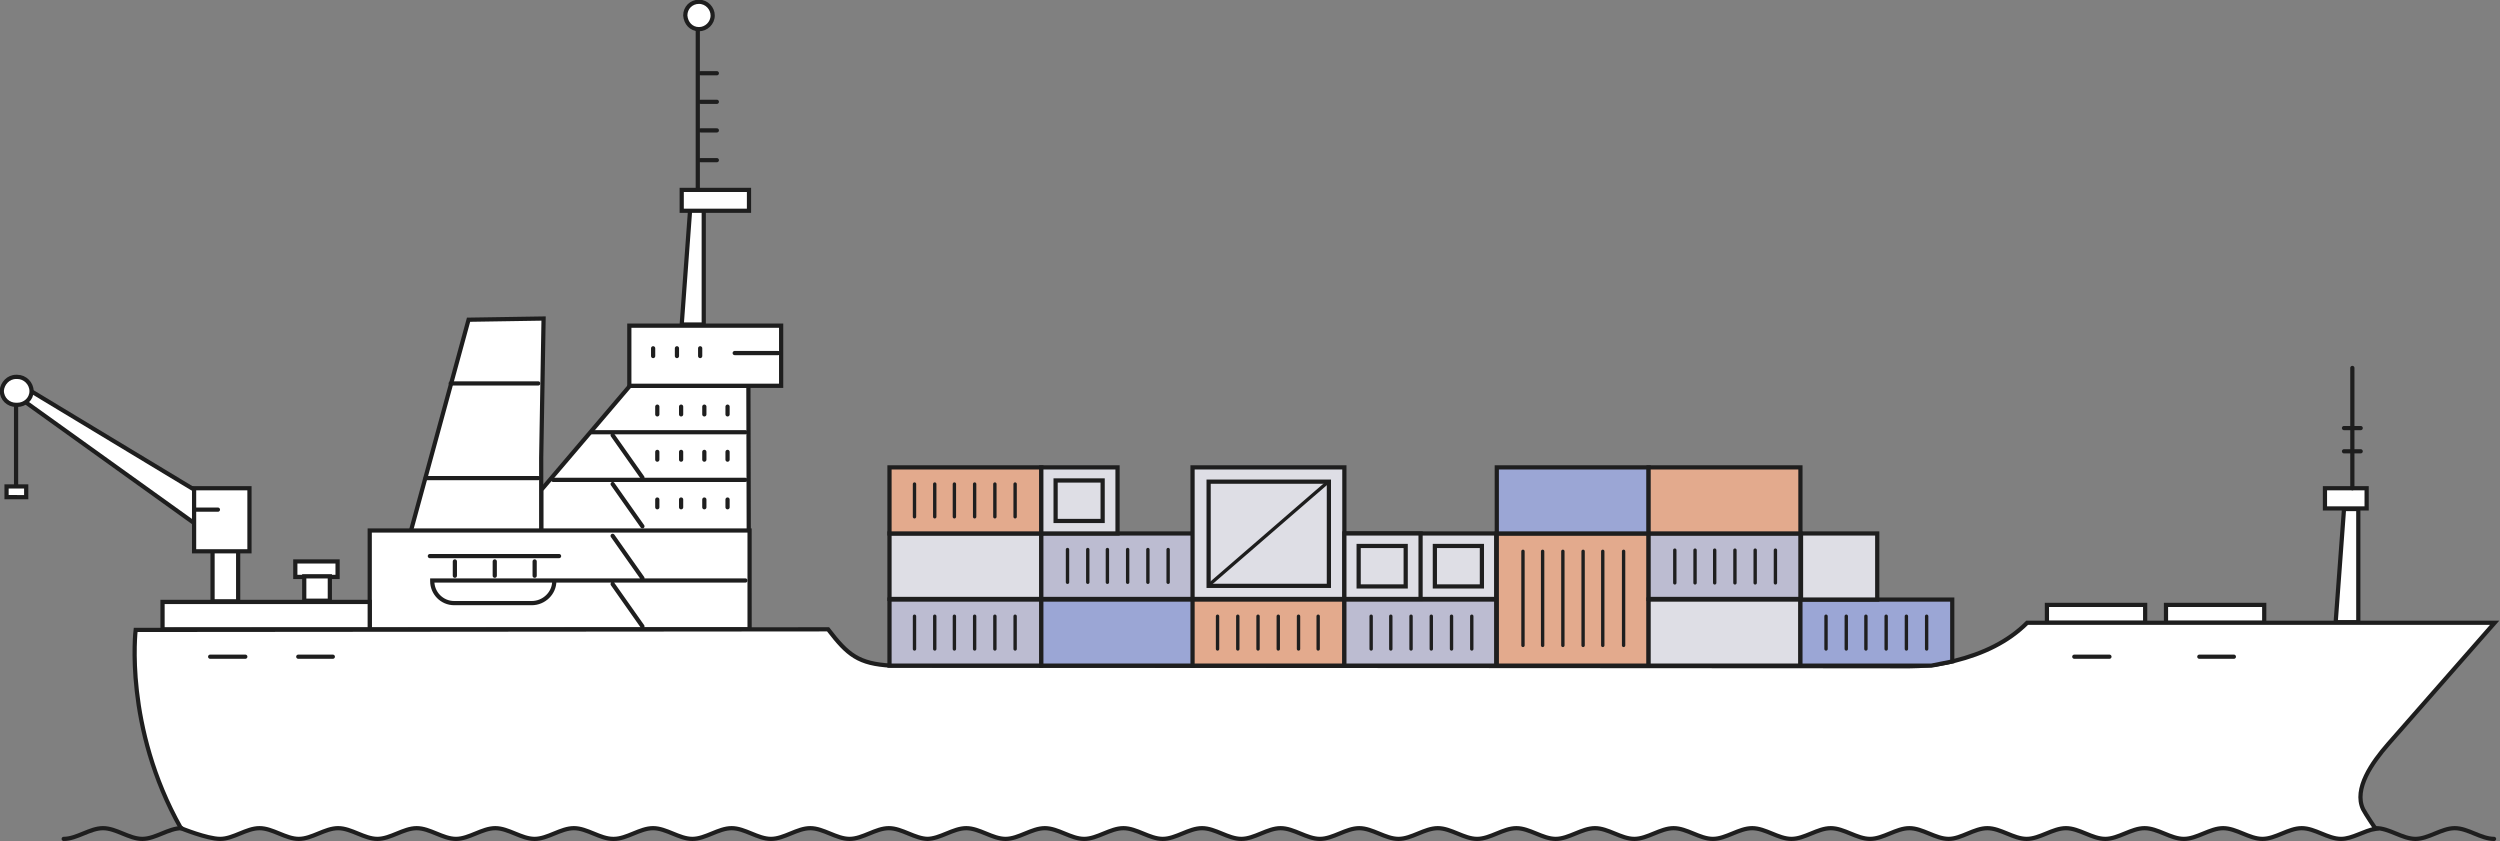 <svg xmlns="http://www.w3.org/2000/svg" viewBox="0 0 419.9 141.3"><rect x="0" y="0" width="419.9" height="141.3" fill="#808080" stroke="none"/><path fill-rule="evenodd" clip-rule="evenodd" fill="#FFF" stroke="#1E1E1E" stroke-width=".709" stroke-linecap="round" stroke-miterlimit="10" d="M90.9 105.8V82.3l14.9-17.5h19.9l.1 40.9-33.4.1h-1.5z"/><path fill-rule="evenodd" clip-rule="evenodd" fill="#FFF" stroke="#1E1E1E" stroke-width=".709" stroke-linecap="round" stroke-miterlimit="10" d="M68.3 91.8l10.4-38.1 12.6-.2-.4 23.4v14.9zm37.4-37.1h25.5v10.1h-25.5zm10.2-19.3h2.3v19.1h-3.7zm-1.4-3.5h11.3v3.5h-11.3z"/><path fill-rule="evenodd" clip-rule="evenodd" fill="#FFF" stroke="#1E1E1E" stroke-width=".709" stroke-linecap="round" stroke-miterlimit="10" d="M62.1 89.1h63.8v16.6H62.1z"/><path fill="none" stroke="#1E1E1E" stroke-width=".709" stroke-linecap="round" stroke-miterlimit="10" d="M109.7 58.5v1.3m4-1.3v1.3m3.9-1.3v1.3m13.1-.5h-7.3m-33 5.1H75.7m14.7 15.9H71.5m53.7-7.7H99.4m25.8 8H92.9m24.3-48.7V.9m.5 11.4h2.7m-2.7 4.8h2.7m-2.7 0h2.7m-2.7 4.8h2.7m-2.7 5h2.7"/><path fill-rule="evenodd" clip-rule="evenodd" fill="#FFF" stroke="#1E1E1E" stroke-width=".709" stroke-linecap="round" stroke-miterlimit="10" d="M117.4 4.9c1.2 0 2.3-1 2.3-2.3 0-1.2-1-2.3-2.3-2.3-1.3 0-2.3 1-2.3 2.3.1 1.3 1 2.3 2.3 2.3z"/><path fill="none" stroke="#1E1E1E" stroke-width=".709" stroke-linecap="round" stroke-miterlimit="10" d="M110.4 68.3v1.3m4-1.3v1.3m3.9-1.3v1.3m3.9-1.3v1.3m-19.3 3.5l5 7.1m-5 1.1l5 7.1m2.5-12.5v1.3m4-1.3v1.3m3.9-1.3v1.3m3.9-1.3v1.3m-11.8 6.7v1.3m4-1.3v1.3m3.9-1.3v1.3m3.9-1.3v1.3M93.1 97.5v.1c0 2-1.7 3.7-3.8 3.7h-13c-2.1 0-3.7-1.7-3.7-3.7v-.1h20.5zm-16.7-.8v-2.4m6.7 2.4v-2.4m6.7 2.4v-2.4m4.1-.9H72.2m30.7-3.4l5 7.1m17.3.4H92.9m10 .6l5 7.1"/><path fill-rule="evenodd" clip-rule="evenodd" fill="#FFF" stroke="#1E1E1E" stroke-width=".709" stroke-linecap="round" stroke-miterlimit="10" d="M343.8 101.6h16.5v3h-16.5zm20 0h16.5v3h-16.5zm29.9-16.1h2.4v19h-3.8zm-3.2-3.5h7v3.4h-7z"/><path fill="none" stroke="#1E1E1E" stroke-width=".709" stroke-linecap="round" stroke-miterlimit="10" d="M395.1 82V61.8m-1.4 10.1h2.8m-2.8 3.9h2.8"/><path fill-rule="evenodd" clip-rule="evenodd" fill="#FFF" stroke="#1E1E1E" stroke-width=".709" stroke-linecap="round" stroke-miterlimit="10" d="M27.3 101.1h34.8v4.6H27.3zM40.5 87L3.9 64.9l-2.6.5 33.6 24.1zm-4.8 3.4H40V101h-4.3z"/><path fill-rule="evenodd" clip-rule="evenodd" fill="#FFF" stroke="#1E1E1E" stroke-width=".709" stroke-linecap="round" stroke-miterlimit="10" d="M32.6 82h9.3v10.6h-9.3z"/><path fill="#FFF" stroke="#1E1E1E" stroke-width=".709" stroke-linecap="round" stroke-miterlimit="10" d="M396.9 135.9c.4.8 2.1 3.3 2.1 3.3-1.9.3-3.9 1.7-5.8 1.7-2.2 0-4.4-1.8-6.6-1.8-2.2 0-4.4 1.8-6.6 1.8-2.2 0-4.4-1.8-6.6-1.8-2.2 0-4.4 1.8-6.6 1.8-2.2 0-4.4-1.8-6.6-1.8-2.2 0-4.4 1.8-6.6 1.8-2.2 0-4.4-1.8-6.6-1.8-2.2 0-4.4 1.8-6.6 1.8-2.2 0-4.4-1.8-6.6-1.8-2.2 0-4.4 1.8-6.5 1.8-2.2 0-4.4-1.8-6.6-1.8-2.2 0-4.4 1.8-6.6 1.8-2.2 0-4.4-1.8-6.6-1.8-2.2 0-4.4 1.8-6.6 1.8-2.2 0-4.4-1.8-6.6-1.8-2.2 0-4.4 1.8-6.6 1.8-2.2 0-4.4-1.8-6.6-1.8-2.2 0-4.4 1.8-6.6 1.8-2.2 0-4.4-1.8-6.6-1.8-2.2 0-4.4 1.8-6.6 1.8-2.2 0-4.4-1.8-6.6-1.8-2.2 0-4.4 1.8-6.6 1.8-2.2 0-4.4-1.8-6.6-1.8-2.2 0-4.4 1.8-6.6 1.8-2.2 0-4.4-1.8-6.6-1.8-2.2 0-4.4 1.8-6.6 1.8-2.2 0-4.4-1.8-6.6-1.8-2.2 0-4.4 1.8-6.6 1.8-2.2 0-4.4-1.8-6.6-1.8-2.2 0-4.4 1.8-6.6 1.8s-4.4-1.8-6.6-1.8c-2.2 0-4.4 1.8-6.6 1.8-2.2 0-4.4-1.8-6.6-1.8-2.2 0-4.4 1.8-6.6 1.8-2.2 0-4.4-1.8-6.6-1.8-2.2 0-4.4 1.8-6.6 1.8h.2c-2.2 0-4.4-1.8-6.6-1.8-2.2 0-4.4 1.8-6.6 1.8-2.2 0-4.4-1.8-6.6-1.8s-4.4 1.8-6.6 1.8c-2.2 0-4.4-1.8-6.6-1.8-2.2 0-4.4 1.8-6.6 1.8-2.2 0-4.4-1.8-6.6-1.8-2.2 0-4.4 1.8-6.6 1.8h-.1c-2.2 0-4.4-1.8-6.6-1.8-2.2 0-4.4 1.8-6.6 1.8-2.2 0-4.4-1.8-6.6-1.8-2.2 0-4.4 1.8-6.6 1.8-2.2 0-4.4-1.8-6.6-1.8-2.2 0-4.4 1.8-6.6 1.8-2.2 0-4.4-1.8-6.6-1.8-2.2 0-4.4 1.8-6.6 1.8s-4.4-1.8-6.6-1.8c-2.2 0-4.4 1.8-6.6 1.8-2.2 0-6.6-1.8-6.6-1.8-9.6-17-7.6-33.3-7.6-33.3l116.3-.1c3.3 4.3 5.1 5.8 10.6 6.1l166.6.1c4.5 0 7.6.2 12-.9 4.8-1.2 9-3.2 12.2-6.4H419L401.1 125c-2.7 3.1-5.8 7.5-4.2 10.9"/><path fill="none" stroke="#1E1E1E" stroke-width=".709" stroke-linecap="round" stroke-miterlimit="10" d="M30.5 139.1c-2.2 0-4.4 1.8-6.6 1.8-2.2 0-4.4-1.8-6.6-1.8-2.2 0-4.4 1.8-6.6 1.8m408.2 0c-2.2 0-4.4-1.8-6.6-1.8s-4.4 1.8-6.6 1.8c-2.2 0-4.4-1.8-6.6-1.8M36.6 85.6h-4M2.7 81.7V67.8"/><path fill-rule="evenodd" clip-rule="evenodd" fill="#FFF" stroke="#1E1E1E" stroke-width=".709" stroke-linecap="round" stroke-miterlimit="10" d="M2.7 63.3h.2c1.3 0 2.4 1.1 2.4 2.4C5.3 67 4.2 68 2.9 68h-.2c-1.3 0-2.4-1-2.4-2.4.1-1.2 1.1-2.3 2.4-2.3zM1.1 81.7h3.3v1.8H1.1zm48.5 12.6h7.1v2.6h-7.1z"/><path fill-rule="evenodd" clip-rule="evenodd" fill="#FFF" stroke="#1E1E1E" stroke-width=".709" stroke-linecap="round" stroke-miterlimit="10" d="M51.1 96.8h4.3v4.1h-4.3z"/><path fill="none" stroke="#1E1E1E" stroke-width=".709" stroke-linecap="round" stroke-miterlimit="10" d="M41.2 110.3h-5.9m20.6 0h-5.8"/><path fill-rule="evenodd" clip-rule="evenodd" fill="#BCBCD1" stroke="#1E1E1E" stroke-width=".709" stroke-miterlimit="10" d="M149.4 100.7h25.5v11.1h-25.5z"/><path fill-rule="evenodd" clip-rule="evenodd" fill="#9BA6D5" stroke="#1E1E1E" stroke-width=".709" stroke-miterlimit="10" d="M174.9 100.7h25.5v11.1h-25.5z"/><path fill-rule="evenodd" clip-rule="evenodd" fill="#E3AA8D" stroke="#1E1E1E" stroke-width=".709" stroke-miterlimit="10" d="M200.3 100.7h25.5v11.1h-25.5z"/><path fill-rule="evenodd" clip-rule="evenodd" fill="#DEDEE5" stroke="#1E1E1E" stroke-width=".709" stroke-miterlimit="10" d="M225.8 89.6h25.5v11h-25.5z"/><path fill-rule="evenodd" clip-rule="evenodd" fill="#E3AA8D" stroke="#1E1E1E" stroke-width=".709" stroke-miterlimit="10" d="M251.4 89.6h25.5v22.2h-25.5z"/><path fill-rule="evenodd" clip-rule="evenodd" fill="#DEDEE5" stroke="#1E1E1E" stroke-width=".709" stroke-miterlimit="10" d="M276.9 100.7h25.5v11.1h-25.5z"/><path fill-rule="evenodd" clip-rule="evenodd" fill="#9BA6D5" stroke="#1E1E1E" stroke-width=".709" stroke-miterlimit="10" d="M302.4 100.7h25.5v10.4l-3.5.7h-22z"/><path fill-rule="evenodd" clip-rule="evenodd" fill="#DEDEE5" stroke="#1E1E1E" stroke-width=".709" stroke-miterlimit="10" d="M149.4 89.6h25.5v11h-25.5z"/><path fill-rule="evenodd" clip-rule="evenodd" fill="#BCBCD1" stroke="#1E1E1E" stroke-width=".709" stroke-miterlimit="10" d="M174.9 89.6h25.5v11h-25.5z"/><path fill-rule="evenodd" clip-rule="evenodd" fill="#DEDEE5" stroke="#1E1E1E" stroke-width=".709" stroke-miterlimit="10" d="M200.3 78.5h25.5v22.1h-25.5z"/><path fill-rule="evenodd" clip-rule="evenodd" fill="#BCBCD1" stroke="#1E1E1E" stroke-width=".709" stroke-miterlimit="10" d="M225.8 100.7h25.5v11.1h-25.5zm51.1-11.1h25.5v11h-25.5z"/><path fill-rule="evenodd" clip-rule="evenodd" fill="#E3AA8D" stroke="#1E1E1E" stroke-width=".709" stroke-miterlimit="10" d="M149.4 78.5h25.5v11.1h-25.5z"/><path fill-rule="evenodd" clip-rule="evenodd" fill="#9BA6D5" stroke="#1E1E1E" stroke-width=".709" stroke-miterlimit="10" d="M251.4 78.5h25.5v11.1h-25.5z"/><path fill-rule="evenodd" clip-rule="evenodd" fill="#E3AA8D" stroke="#1E1E1E" stroke-width=".709" stroke-miterlimit="10" d="M276.9 78.5h25.5v11.1h-25.5z"/><path fill="none" stroke="#1E1E1E" stroke-width=".709" stroke-miterlimit="10" d="M203 80.9h20.2v17.5H203z"/><path fill="none" stroke="#1E1E1E" stroke-width=".567" stroke-miterlimit="10" d="M203 98.3l20.1-17.4"/><path fill-rule="evenodd" clip-rule="evenodd" fill="#DEDEE5" stroke="#1E1E1E" stroke-width=".709" stroke-miterlimit="10" d="M174.9 78.5h12.8v11.1h-12.8zm50.9 11.1h12.8v11h-12.8zm76.7 0h12.8v11.1h-12.8z"/><path fill="none" stroke="#1E1E1E" stroke-width=".709" stroke-miterlimit="10" d="M228.2 91.7h7.9v6.8h-7.9zm12.8 0h7.9v6.8H241zm-63.7-11h7.9v6.8h-7.9z"/><path fill="none" stroke="#1E1E1E" stroke-width=".567" stroke-linecap="round" stroke-miterlimit="10" d="M153.6 103.5v5.5m3.4-5.5v5.5m3.3-5.5v5.5m3.4-5.5v5.5m3.4-5.5v5.5m3.4-5.5v5.5m-16.9-27.7v5.5m3.4-5.5v5.5m3.3-5.5v5.5m3.4-5.5v5.5m3.4-5.5v5.5m3.4-5.5v5.5m59.8 16.7v5.5m3.3-5.5v5.5m3.4-5.5v5.5m3.4-5.5v5.5m3.4-5.5v5.5m3.4-5.5v5.5m-67.9-16.7v5.5m3.4-5.5v5.5m3.3-5.5v5.5m3.4-5.5v5.5m3.4-5.5v5.5m3.4-5.5v5.5m8.3 5.7v5.5m3.4-5.5v5.5m3.4-5.5v5.5m3.4-5.5v5.5m3.4-5.5v5.5m3.3-5.5v5.5m34.4-16.4v15.8m3.3-15.8v15.8m3.4-15.8v15.8m3.4-15.8v15.8m3.3-15.8v15.8m3.5-15.8v15.8m8.6-16v5.5m3.4-5.5v5.5m3.3-5.5v5.5m3.4-5.5v5.5m3.4-5.5v5.5m3.4-5.5v5.5m8.5 5.6v5.5m3.4-5.5v5.5m3.3-5.5v5.5m3.4-5.5v5.5m3.4-5.5v5.5m3.4-5.5v5.5"/><path fill="none" stroke="#1E1E1E" stroke-width=".709" stroke-linecap="round" stroke-miterlimit="10" d="M354.3 110.3h-5.9m26.8 0h-5.8"/></svg>